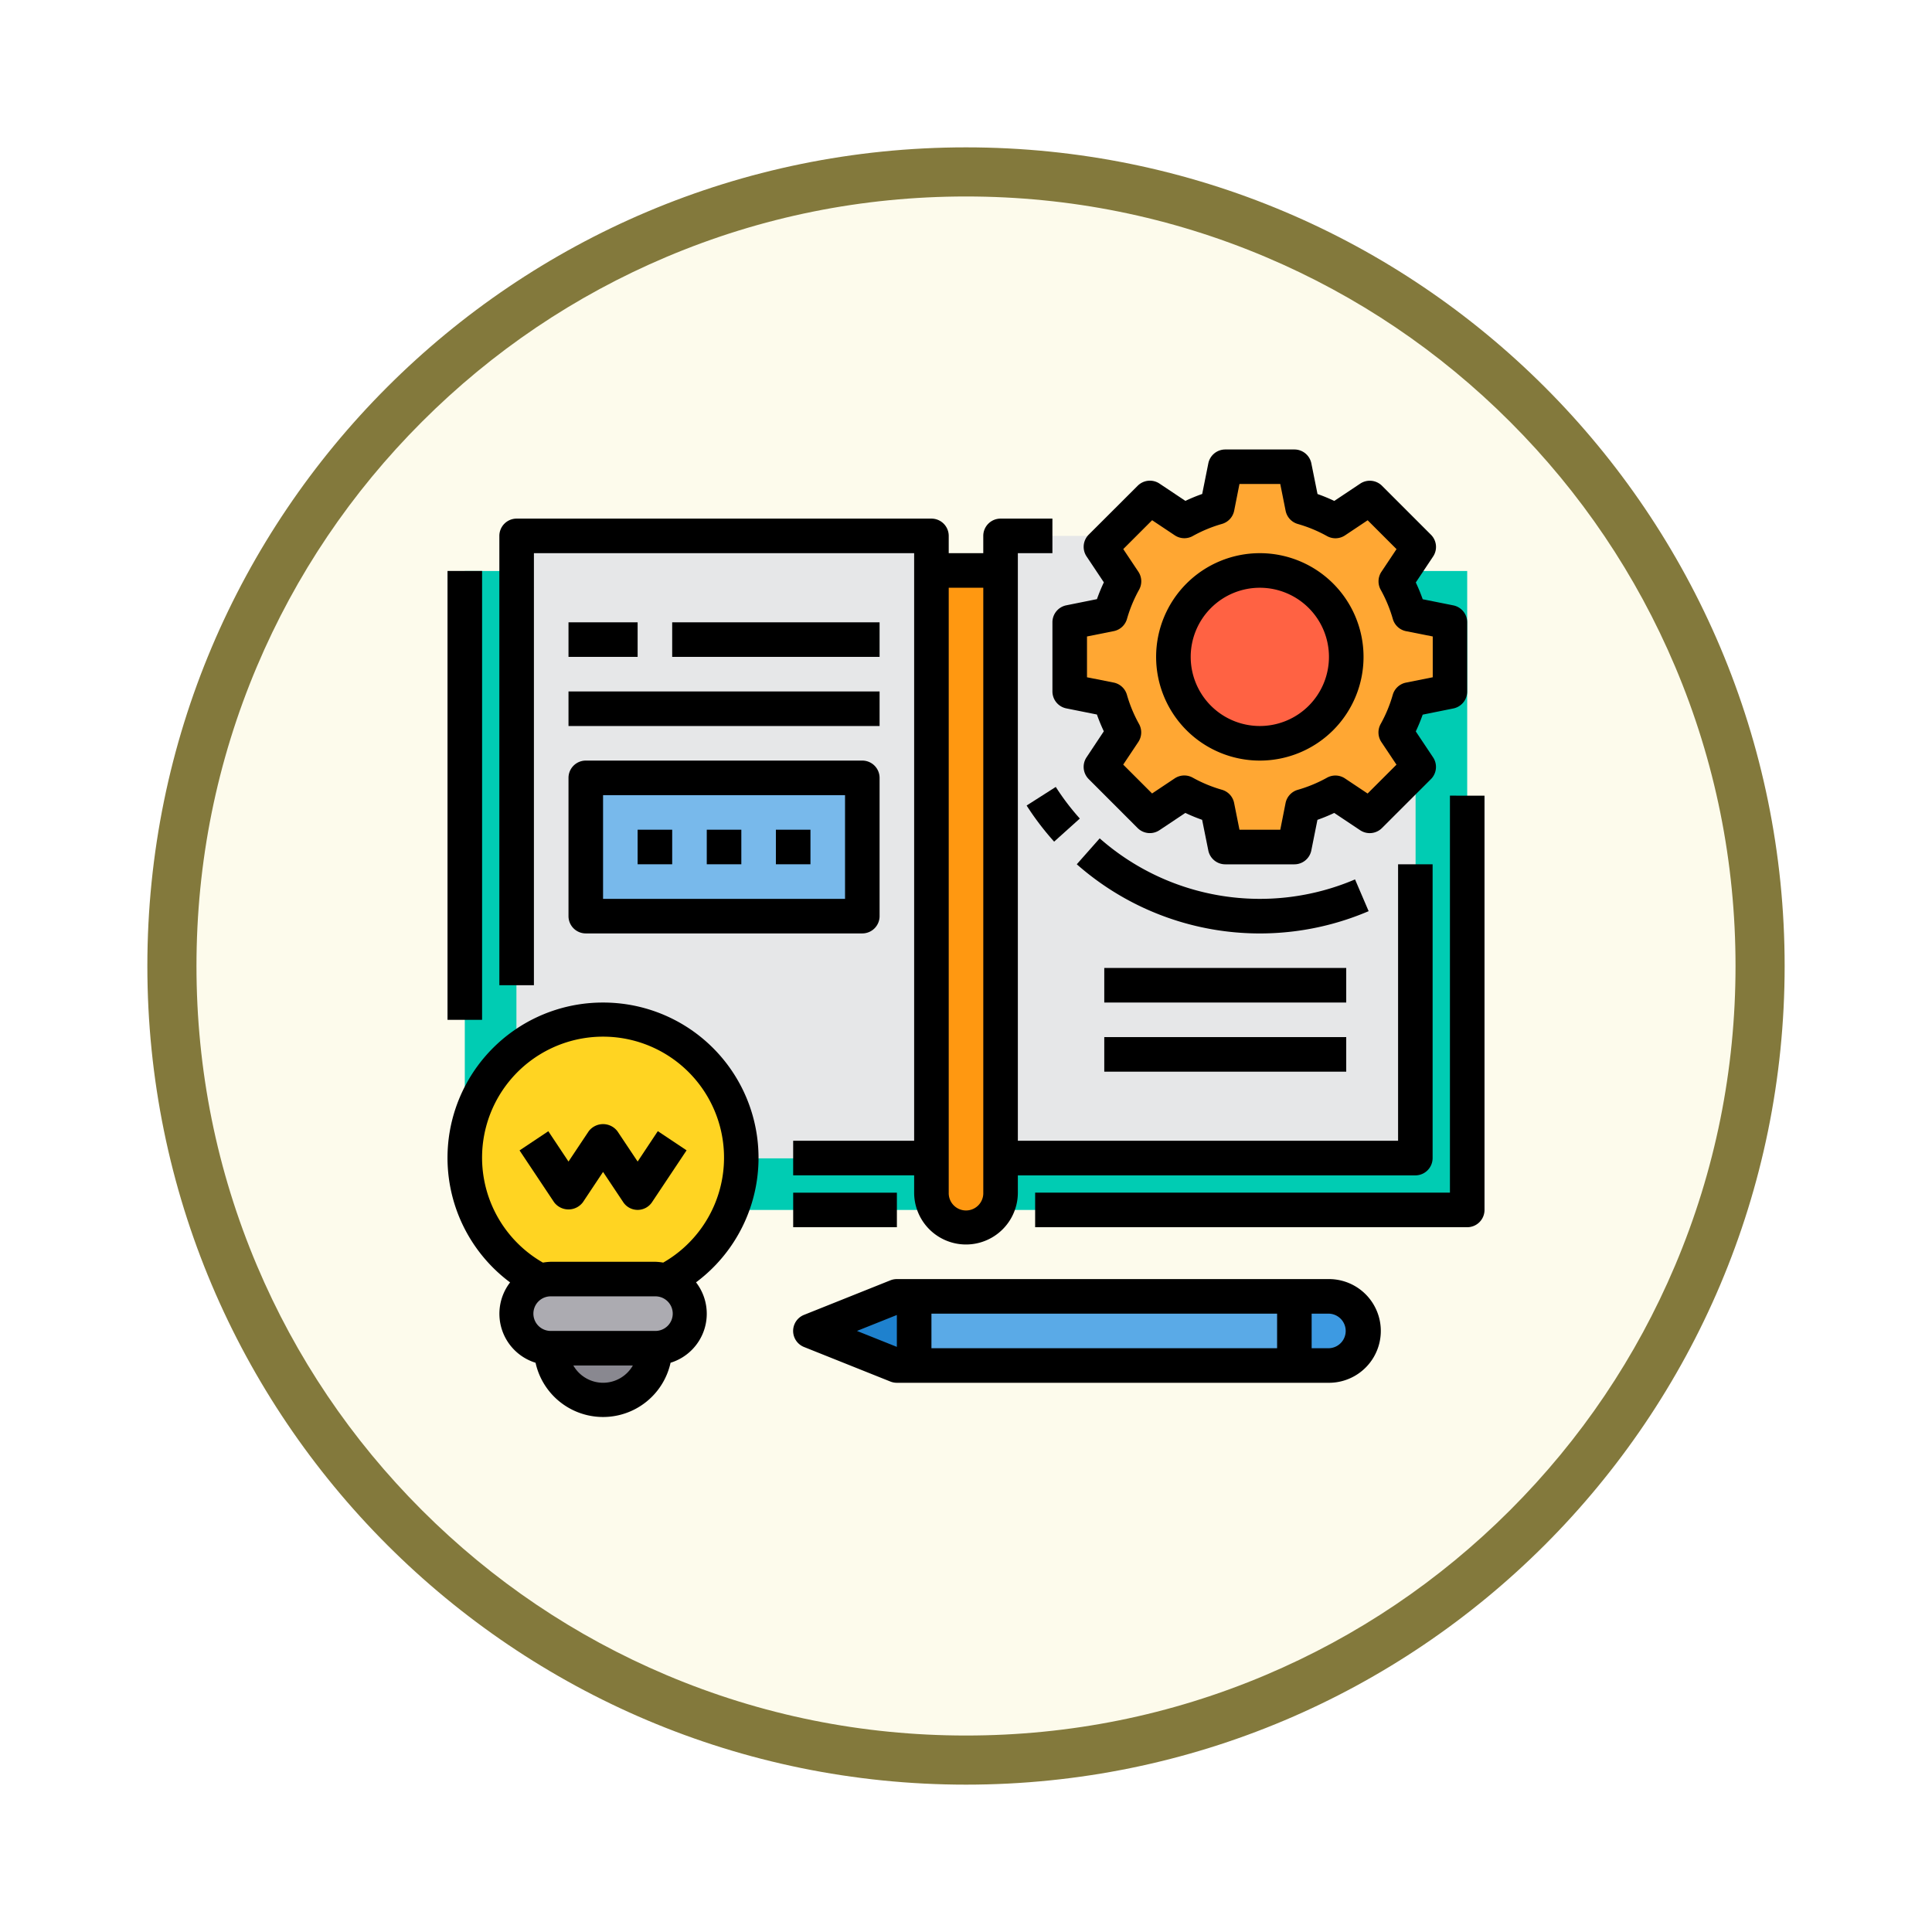 <svg xmlns="http://www.w3.org/2000/svg" xmlns:xlink="http://www.w3.org/1999/xlink" width="118" height="118" viewBox="0 0 118 118">
  <defs>
    <filter id="Trazado_982547" x="0" y="0" width="118" height="118" filterUnits="userSpaceOnUse">
      <feOffset dy="3" input="SourceAlpha"/>
      <feGaussianBlur stdDeviation="3" result="blur"/>
      <feFlood flood-opacity="0.161"/>
      <feComposite operator="in" in2="blur"/>
      <feComposite in="SourceGraphic"/>
    </filter>
  </defs>
  <g id="Grupo_1177787" data-name="Grupo 1177787" transform="translate(-204.5 -4911.545)">
    <g id="Grupo_1173988" data-name="Grupo 1173988" transform="translate(213.5 4917.545)">
      <g id="Grupo_1172010" data-name="Grupo 1172010">
        <g id="Grupo_1171046" data-name="Grupo 1171046">
          <g id="Grupo_1148525" data-name="Grupo 1148525">
            <g transform="matrix(1, 0, 0, 1, -9, -6)" filter="url(#Trazado_982547)">
              <g id="Trazado_982547-2" data-name="Trazado 982547" transform="translate(9 6)" fill="#fdfbec">
                <path d="M 50 98.5 C 43.452 98.5 37.1 97.218 31.122 94.689 C 25.347 92.247 20.16 88.749 15.705 84.295 C 11.251 79.84 7.753 74.653 5.311 68.878 C 2.782 62.9 1.5 56.548 1.5 50 C 1.5 43.452 2.782 37.1 5.311 31.122 C 7.753 25.347 11.251 20.16 15.705 15.705 C 20.16 11.251 25.347 7.753 31.122 5.311 C 37.1 2.782 43.452 1.5 50 1.5 C 56.548 1.5 62.9 2.782 68.878 5.311 C 74.653 7.753 79.84 11.251 84.295 15.705 C 88.749 20.16 92.247 25.347 94.689 31.122 C 97.218 37.1 98.5 43.452 98.5 50 C 98.5 56.548 97.218 62.9 94.689 68.878 C 92.247 74.653 88.749 79.84 84.295 84.295 C 79.84 88.749 74.653 92.247 68.878 94.689 C 62.9 97.218 56.548 98.5 50 98.5 Z" stroke="none"/>
                <path d="M 50 3 C 43.654 3 37.499 4.242 31.706 6.692 C 26.11 9.059 21.083 12.449 16.766 16.766 C 12.449 21.083 9.059 26.11 6.692 31.706 C 4.242 37.499 3 43.654 3 50 C 3 56.346 4.242 62.501 6.692 68.294 C 9.059 73.89 12.449 78.917 16.766 83.234 C 21.083 87.551 26.11 90.941 31.706 93.308 C 37.499 95.758 43.654 97 50 97 C 56.346 97 62.501 95.758 68.294 93.308 C 73.89 90.941 78.917 87.551 83.234 83.234 C 87.551 78.917 90.941 73.89 93.308 68.294 C 95.758 62.501 97 56.346 97 50 C 97 43.654 95.758 37.499 93.308 31.706 C 90.941 26.11 87.551 21.083 83.234 16.766 C 78.917 12.449 73.89 9.059 68.294 6.692 C 62.501 4.242 56.346 3 50 3 M 50 0 C 77.614 0 100 22.386 100 50 C 100 77.614 77.614 100 50 100 C 22.386 100 0 77.614 0 50 C 0 22.386 22.386 0 50 0 Z" stroke="none" fill="#83793c"/>
              </g>
            </g>
          </g>
        </g>
      </g>
    </g>
    <g id="lesson_1575406_1_" data-name="lesson_1575406 (1)" transform="translate(231.835 4938.998)">
      <path id="Trazado_1036428" data-name="Trazado 1036428" d="M279.666,56.238V92.1H254.332v2.111a2.136,2.136,0,0,1-.254,1l.254.053h28.5V56.238Zm0,0" transform="translate(-220.555 -48.818)" fill="#00ccb3"/>
      <path id="Trazado_1036429" data-name="Trazado 1036429" d="M262.809,40H256V78h25.334V40Zm0,0" transform="translate(-222.224 -34.722)" fill="#e6e7e8"/>
      <path id="Trazado_1036430" data-name="Trazado 1036430" d="M311.223,17.5v4.222l-2.481.5a8.822,8.822,0,0,1-.834,2.006l1.4,2.1-2.987,2.987-2.1-1.4a8.824,8.824,0,0,1-2.005.834l-.5,2.481H297.5l-.5-2.481A8.823,8.823,0,0,1,295,27.908l-2.1,1.4-2.987-2.987,1.4-2.1a8.825,8.825,0,0,1-.834-2.006l-2.481-.5V17.5l2.481-.5A8.825,8.825,0,0,1,291.315,15l-1.4-2.1L292.9,9.911l2.1,1.4A8.824,8.824,0,0,1,297,10.481L297.5,8h4.222l.5,2.481a8.824,8.824,0,0,1,2.005.834l2.1-1.4,2.987,2.987-1.4,2.1A8.822,8.822,0,0,1,308.742,17Zm0,0" transform="translate(-250.001 -6.944)" fill="#ffa733"/>
      <path id="Trazado_1036431" data-name="Trazado 1036431" d="M36.5,94.208V92.1H11.167V56.238H8V95.264H36.5l.254-.053A2.137,2.137,0,0,1,36.5,94.208Zm0,0" transform="translate(-6.947 -48.817)" fill="#00ccb3"/>
      <path id="Trazado_1036432" data-name="Trazado 1036432" d="M32,40H57.334V78H32Zm0,0" transform="translate(-27.78 -34.722)" fill="#e6e7e8"/>
      <path id="Trazado_1036433" data-name="Trazado 1036433" d="M216,392h23.223v4.222H216Zm0,0" transform="translate(-187.501 -340.276)" fill="#5aaae7"/>
      <path id="Trazado_1036434" data-name="Trazado 1036434" d="M394.111,392a2.111,2.111,0,0,1,0,4.222H392V392Zm0,0" transform="translate(-340.278 -340.276)" fill="#3d9ae2"/>
      <path id="Trazado_1036435" data-name="Trazado 1036435" d="M174.334,392v4.222h-1.056L168,394.111,173.278,392Zm0,0" transform="translate(-145.835 -340.276)" fill="#1e81ce"/>
      <path id="Trazado_1036436" data-name="Trazado 1036436" d="M48,416h6.334A3.167,3.167,0,1,1,48,416Zm0,0" transform="translate(-41.669 -361.109)" fill="#898890"/>
      <path id="Trazado_1036437" data-name="Trazado 1036437" d="M41.13,384.116a2.11,2.11,0,0,1-.686,4.106H34.111A2.118,2.118,0,0,1,32,386.111a2.063,2.063,0,0,1,.623-1.489,2.013,2.013,0,0,1,.8-.507,2.087,2.087,0,0,1,.686-.116h6.334a2.087,2.087,0,0,1,.686.116Zm0,0" transform="translate(-27.78 -333.331)" fill="#acabb1"/>
      <path id="Trazado_1036438" data-name="Trazado 1036438" d="M64,152H80.89v8.445H64Zm0,0" transform="translate(-55.558 -131.944)" fill="#78b9eb"/>
      <path id="Trazado_1036439" data-name="Trazado 1036439" d="M346.556,61.278A5.278,5.278,0,1,1,341.278,56,5.278,5.278,0,0,1,346.556,61.278Zm0,0" transform="translate(-291.667 -48.611)" fill="#ff6243"/>
      <path id="Trazado_1036440" data-name="Trazado 1036440" d="M228.222,91.89V94A2.111,2.111,0,1,1,224,94V56h4.222Zm0,0" transform="translate(-194.446 -48.611)" fill="#ff9811"/>
      <path id="Trazado_1036441" data-name="Trazado 1036441" d="M16.445,264A8.455,8.455,0,0,0,8,272.445a8.31,8.31,0,0,0,.623,3.167,8.43,8.43,0,0,0,3.969,4.338,2.087,2.087,0,0,1,.686-.116h6.334a2.087,2.087,0,0,1,.686.116,8.43,8.43,0,0,0,3.969-4.338,8.31,8.31,0,0,0,.623-3.167A8.445,8.445,0,0,0,16.445,264Zm0,0" transform="translate(-6.947 -229.165)" fill="#ffd422"/>
      <path id="Trazado_1036442" data-name="Trazado 1036442" d="M26.111,34.111H49.334V70H41.945v2.111h7.389v1.056a3.167,3.167,0,1,0,6.334,0V72.113H79.947A1.056,1.056,0,0,0,81,71.057V53.112H78.891V70H55.668V34.111h2.111V32H54.612a1.056,1.056,0,0,0-1.056,1.056v1.056H51.446V33.056A1.056,1.056,0,0,0,50.39,32H25.056A1.056,1.056,0,0,0,24,33.056V60.5h2.111Zm27.446,2.111V73.168a1.056,1.056,0,1,1-2.111,0V36.222Zm0,0" transform="translate(-20.836 -27.778)"/>
      <path id="Trazado_1036443" data-name="Trazado 1036443" d="M160,344h6.334v2.111H160Zm0,0" transform="translate(-138.89 -298.609)"/>
      <path id="Trazado_1036444" data-name="Trazado 1036444" d="M0,56.23H2.111V83.646H0Zm0,0" transform="translate(-0.002 -48.811)"/>
      <path id="Trazado_1036445" data-name="Trazado 1036445" d="M56,80h4.222v2.111H56Zm0,0" transform="translate(-48.613 -69.444)"/>
      <path id="Trazado_1036446" data-name="Trazado 1036446" d="M104,80h12.667v2.111H104Zm0,0" transform="translate(-90.28 -69.444)"/>
      <path id="Trazado_1036447" data-name="Trazado 1036447" d="M56,112H75v2.111H56Zm0,0" transform="translate(-48.613 -97.222)"/>
      <path id="Trazado_1036448" data-name="Trazado 1036448" d="M297.334,160.23v24.248H272v2.111h26.39a1.056,1.056,0,0,0,1.056-1.056v-25.3Zm0,0" transform="translate(-236.112 -139.088)"/>
      <path id="Trazado_1036449" data-name="Trazado 1036449" d="M56,153.5a1.056,1.056,0,0,0,1.056,1.056h16.89A1.056,1.056,0,0,0,75,153.5v-8.445A1.056,1.056,0,0,0,73.945,144H57.056A1.056,1.056,0,0,0,56,145.056Zm2.111-7.389H72.89v6.334H58.111Zm0,0" transform="translate(-48.613 -124.999)"/>
      <path id="Trazado_1036450" data-name="Trazado 1036450" d="M120,176h2.111v2.111H120Zm0,0" transform="translate(-104.168 -152.777)"/>
      <path id="Trazado_1036451" data-name="Trazado 1036451" d="M152,176h2.111v2.111H152Zm0,0" transform="translate(-131.946 -152.777)"/>
      <path id="Trazado_1036452" data-name="Trazado 1036452" d="M88,176h2.111v2.111H88Zm0,0" transform="translate(-76.391 -152.777)"/>
      <path id="Trazado_1036453" data-name="Trazado 1036453" d="M304,240h14.778v2.111H304Zm0,0" transform="translate(-263.89 -208.332)"/>
      <path id="Trazado_1036454" data-name="Trazado 1036454" d="M304,272h14.778v2.111H304Zm0,0" transform="translate(-263.89 -236.11)"/>
      <path id="Trazado_1036455" data-name="Trazado 1036455" d="M334.334,60.667A6.334,6.334,0,1,0,328,54.334,6.334,6.334,0,0,0,334.334,60.667Zm0-10.556a4.222,4.222,0,1,1-4.222,4.222A4.223,4.223,0,0,1,334.334,50.111Zm0,0" transform="translate(-284.723 -41.666)"/>
      <path id="Trazado_1036456" data-name="Trazado 1036456" d="M280,14.778a1.056,1.056,0,0,0,.844,1.034l1.873.375a10.5,10.5,0,0,0,.422,1.025L282.084,18.8a1.055,1.055,0,0,0,.132,1.332l2.987,2.989a1.055,1.055,0,0,0,1.332.132l1.583-1.056a10.5,10.5,0,0,0,1.025.422l.378,1.874a1.056,1.056,0,0,0,1.034.844h4.222a1.056,1.056,0,0,0,1.034-.844l.375-1.873a10.5,10.5,0,0,0,1.025-.422l1.583,1.056a1.055,1.055,0,0,0,1.332-.132l2.99-2.987a1.055,1.055,0,0,0,.132-1.332l-1.056-1.583a10.493,10.493,0,0,0,.422-1.025l1.874-.378a1.056,1.056,0,0,0,.844-1.034V10.556a1.056,1.056,0,0,0-.844-1.034l-1.873-.375a10.494,10.494,0,0,0-.422-1.025l1.056-1.583a1.054,1.054,0,0,0-.133-1.335l-2.986-2.986a1.055,1.055,0,0,0-1.332-.132l-1.583,1.056a10.5,10.5,0,0,0-1.025-.422L295.813.844A1.056,1.056,0,0,0,294.778,0h-4.222a1.056,1.056,0,0,0-1.034.844l-.375,1.873a10.5,10.5,0,0,0-1.025.422l-1.583-1.056a1.055,1.055,0,0,0-1.332.132L282.217,5.2a1.055,1.055,0,0,0-.132,1.332l1.056,1.583a10.5,10.5,0,0,0-.422,1.025l-1.874.378A1.056,1.056,0,0,0,280,10.556Zm2.111-3.357,1.634-.327a1.054,1.054,0,0,0,.808-.745,8.423,8.423,0,0,1,.739-1.783,1.057,1.057,0,0,0-.043-1.1l-.923-1.383,1.763-1.763,1.383.922a1.054,1.054,0,0,0,1.1.043,8.449,8.449,0,0,1,1.783-.739,1.057,1.057,0,0,0,.745-.808l.323-1.63h2.492l.327,1.634a1.054,1.054,0,0,0,.745.808,8.424,8.424,0,0,1,1.783.739,1.056,1.056,0,0,0,1.1-.043l1.383-.923,1.763,1.763-.922,1.383a1.054,1.054,0,0,0-.043,1.1,8.449,8.449,0,0,1,.739,1.783,1.056,1.056,0,0,0,.808.745l1.63.323v2.492l-1.634.327a1.054,1.054,0,0,0-.808.745,8.423,8.423,0,0,1-.739,1.783,1.056,1.056,0,0,0,.043,1.1l.923,1.383-1.763,1.763-1.383-.922a1.054,1.054,0,0,0-1.1-.043,8.449,8.449,0,0,1-1.783.739,1.056,1.056,0,0,0-.745.808l-.323,1.63h-2.492l-.327-1.634a1.054,1.054,0,0,0-.745-.808,8.424,8.424,0,0,1-1.783-.739,1.057,1.057,0,0,0-1.1.043l-1.383.923-1.763-1.763.922-1.383a1.054,1.054,0,0,0,.043-1.1,8.445,8.445,0,0,1-.739-1.783,1.057,1.057,0,0,0-.808-.745l-1.63-.323Zm0,0" transform="translate(-243.056 0)"/>
      <path id="Trazado_1036457" data-name="Trazado 1036457" d="M268.063,157.328a17.068,17.068,0,0,0,1.68,2.206l1.569-1.411a14.855,14.855,0,0,1-1.469-1.931Zm0,0" transform="translate(-232.695 -135.582)"/>
      <path id="Trazado_1036458" data-name="Trazado 1036458" d="M308.295,182.507A14.8,14.8,0,0,1,292.7,180l-1.4,1.583a16.906,16.906,0,0,0,17.826,2.864Zm0,0" transform="translate(-252.869 -156.249)"/>
      <path id="Trazado_1036459" data-name="Trazado 1036459" d="M192.71,384H166.32a1.068,1.068,0,0,0-.393.075l-5.278,2.111a1.056,1.056,0,0,0,0,1.962l5.278,2.111a1.067,1.067,0,0,0,.393.075h26.39a3.167,3.167,0,0,0,0-6.334Zm-24.279,2.111h21.112v2.111H168.431Zm-4.548,1.056,2.436-.974v1.948Zm28.826,1.056h-1.056v-2.111h1.056a1.056,1.056,0,0,1,0,2.111Zm0,0" transform="translate(-138.877 -333.331)"/>
      <path id="Trazado_1036460" data-name="Trazado 1036460" d="M9.5,256A9.484,9.484,0,0,0,3.82,273.093,3.132,3.132,0,0,0,5.375,278a4.222,4.222,0,0,0,8.246,0,3.132,3.132,0,0,0,1.555-4.911A9.484,9.484,0,0,0,9.5,256Zm0,23.223a2.1,2.1,0,0,1-1.818-1.056h3.636A2.1,2.1,0,0,1,9.5,279.223Zm3.167-3.167H6.331a1.056,1.056,0,1,1,0-2.111h6.334a1.056,1.056,0,1,1,0,2.111Zm.506-4.172a3.261,3.261,0,0,0-.506-.051H6.331a3.261,3.261,0,0,0-.506.051,7.389,7.389,0,1,1,7.345,0Zm0,0" transform="translate(0 -222.221)"/>
      <path id="Trazado_1036461" data-name="Trazado 1036461" d="M40.556,314.54l-1.233-1.849a1.1,1.1,0,0,0-1.757,0l-1.233,1.849L35.1,312.687l-1.757,1.172,2.111,3.167a1.1,1.1,0,0,0,1.757,0l1.233-1.853,1.233,1.849a1.056,1.056,0,0,0,1.757,0l2.111-3.167-1.757-1.172Zm0,0" transform="translate(-28.946 -271.049)"/>
    </g>
  </g>
</svg>
